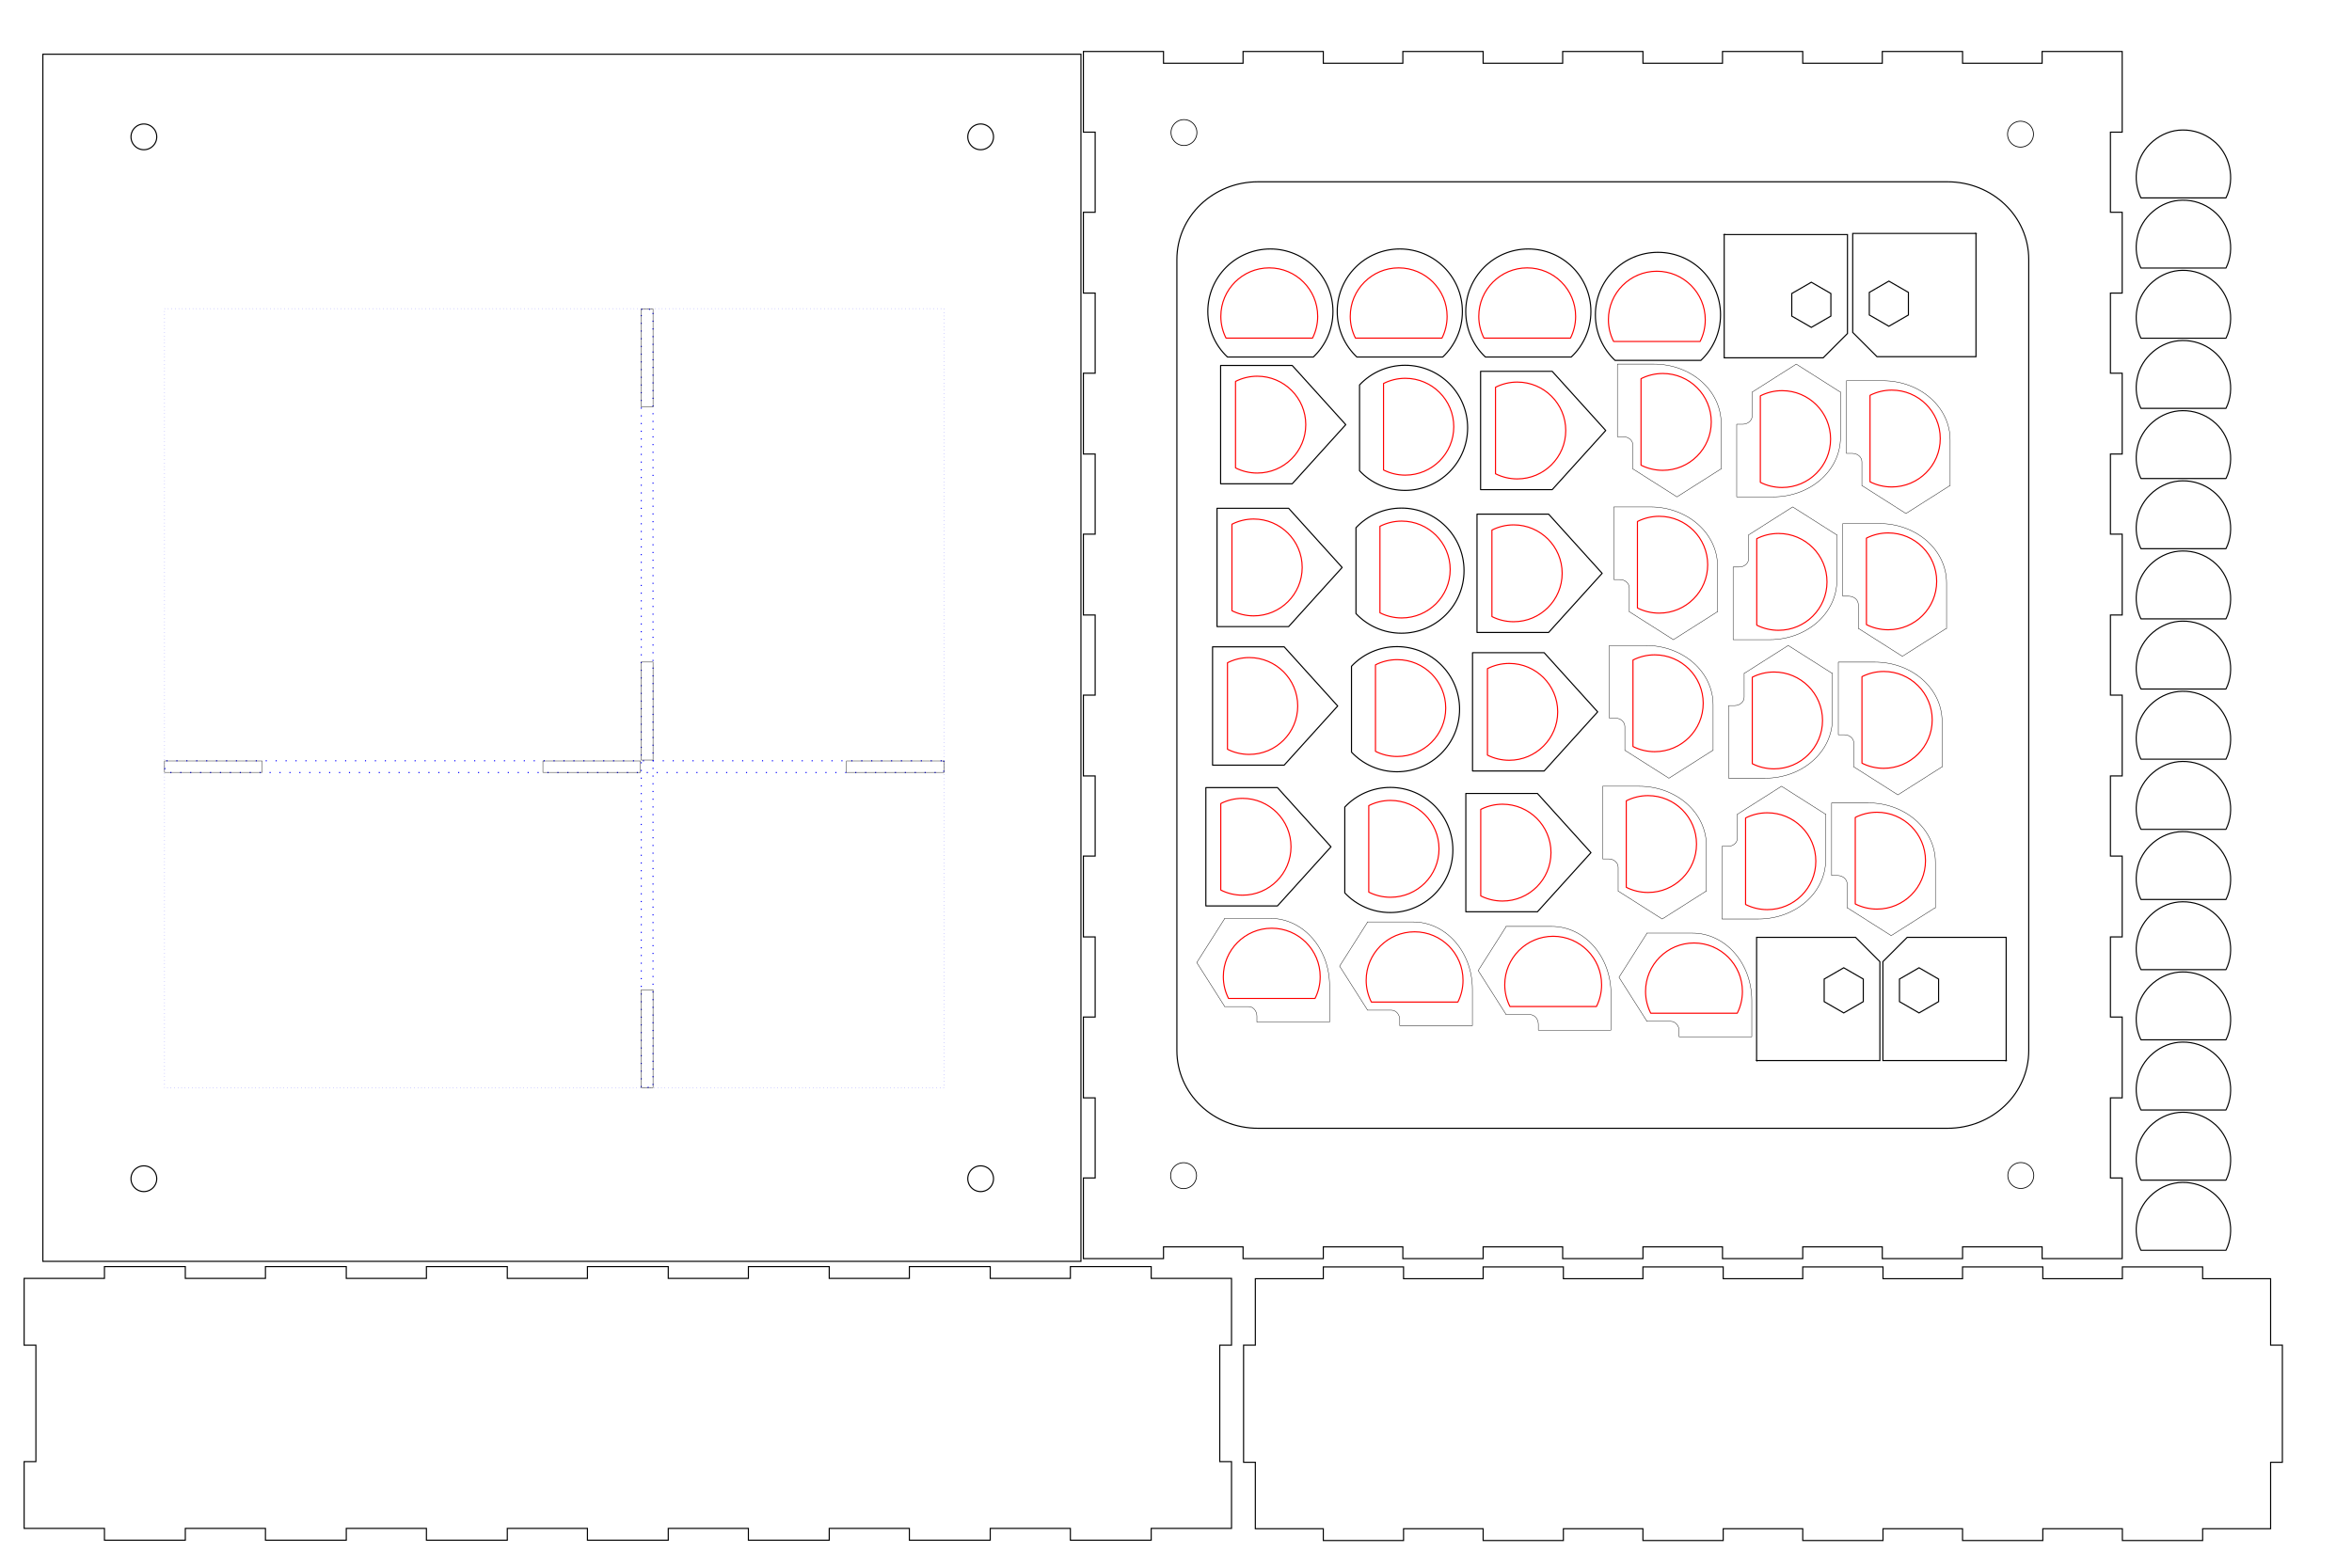 <?xml version="1.0" encoding="UTF-8" standalone="no"?>
<!-- Created with Inkscape (http://www.inkscape.org/) -->

<svg
   xmlns:dc="http://purl.org/dc/elements/1.1/"
   xmlns:cc="http://creativecommons.org/ns#"
   xmlns:rdf="http://www.w3.org/1999/02/22-rdf-syntax-ns#"
   xmlns:svg="http://www.w3.org/2000/svg"
   xmlns="http://www.w3.org/2000/svg"
   xmlns:sodipodi="http://sodipodi.sourceforge.net/DTD/sodipodi-0.dtd"
   xmlns:inkscape="http://www.inkscape.org/namespaces/inkscape"
   width="600mm"
   height="400mm"
   viewBox="0 0 2125.984 1417.323"
   id="svg6377"
   version="1.1"
   inkscape:version="0.91 r13725"
   sodipodi:docname="board_sheet2_with_cross_support.svg">
  <defs
     id="defs6379" />
  <sodipodi:namedview
     id="base"
     pagecolor="#ffffff"
     bordercolor="#666666"
     borderopacity="1.0"
     inkscape:pageopacity="0.0"
     inkscape:pageshadow="2"
     inkscape:zoom="7.9195959"
     inkscape:cx="928.38865"
     inkscape:cy="-208.23054"
     inkscape:document-units="mm"
     inkscape:current-layer="svg6377"
     showgrid="false"
     inkscape:window-width="1855"
     inkscape:window-height="1056"
     inkscape:window-x="65"
     inkscape:window-y="24"
     inkscape:window-maximized="1" />
  <path
     style="fill:none;stroke:#000000"
     d="m 979.292,46.541 0,72.938 10.625,0 0,72.437 -10.625,0 0,73.063 10.625,0 0,72.437 -10.625,0 0,73.063 10.625,0 0,72.437 -10.625,0 0,73.094 10.625,0 0,72.438 -10.625,0 0,73.063 10.625,0 0,72.438 -10.625,0 0,73.094 10.625,0 0,72.438 -10.625,0 0,73.062 10.625,0 0,72.438 -10.625,0 0,72.906 72.406,0 0,-10.625 71.906,0 0,10.625 72.531,0 0,-10.625 71.906,0 0,10.625 72.563,0 0,-10.625 71.906,0 0,10.625 72.562,0 0,-10.625 71.906,0 0,10.625 72.531,0 0,-10.625 71.906,0 0,10.625 72.562,0 0,-10.625 71.906,0 0,10.625 72.375,0 0,-72.906 -10.625,0 0,-72.438 10.625,0 0,-73.062 -10.625,0 0,-72.438 10.625,0 0,-73.094 -10.625,0 0,-72.438 10.625,0 0,-73.063 -10.625,0 0,-72.438 10.625,0 0,-73.094 -10.625,0 0,-72.437 10.625,0 0,-73.063 -10.625,0 0,-72.437 10.625,0 0,-73.063 -10.625,0 0,-72.437 10.625,0 0,-72.938 -72.375,0 0,10.656 -71.906,0 0,-10.656 -72.562,0 0,10.656 -71.906,0 0,-10.656 -72.531,0 0,10.656 -71.906,0 0,-10.656 -72.562,0 0,10.656 -71.906,0 0,-10.656 -72.563,0 0,10.656 -71.906,0 0,-10.656 -72.531,0 0,10.656 -71.906,0 0,-10.656 -72.406,0 z"
     id="path7621"
     inkscape:connector-curvature="0" />
  <path
     style="fill:none;stroke:#000000"
     d="m 1137.229,164.354 623.094,0 c 40.694,0 73.469,31.346 73.469,70.281 l 0,715.156 c 0,38.935 -32.775,70.281 -73.469,70.281 l -623.094,0 c -40.694,0 -73.438,-31.346 -73.438,-70.281 l 0,-715.156 c 0,-38.935 32.743,-70.281 73.438,-70.281 z"
     id="path7096-3"
     inkscape:connector-curvature="0" />
  <path
     style="fill:none;stroke:#000000"
     d="m 2063.044,1216.122 -10.625,0 0,-60.062 -61.438,0 0,-10.656 -72.562,0 0,10.656 -71.906,0 0,-10.656 -72.562,0 0,10.656 -71.906,0 0,-10.656 -72.531,0 0,10.656 -71.906,0 0,-10.656 -72.562,0 0,10.656 -71.906,0 0,-10.656 -72.531,0 0,10.656 -71.938,0 0,-10.656 -72.531,0 0,10.656 -61.438,0 0,60.062 -10.625,0 0,35.406 0,35.094 0,35.406 10.625,0 0,60.063 61.438,0 0,10.656 72.531,0 0,-10.656 71.938,0 0,10.656 72.531,0 0,-10.656 71.906,0 0,10.656 72.562,0 0,-10.656 71.906,0 0,10.656 72.531,0 0,-10.656 71.906,0 0,10.656 72.562,0 0,-10.656 71.906,0 0,10.656 72.562,0 0,-10.656 61.438,0 0,-60.063 10.625,0 0,-35.406 0,-35.094 0,-35.406 z"
     id="path6099"
     inkscape:connector-curvature="0" />
  <path
     inkscape:connector-curvature="0"
     id="path3022-7-7-96"
     d="m 1461.964,329.185 0,65.677 5.33,0 c 4.817,0 8.704,3.393 8.704,7.639 l 0,21.701 0.422,0 39.38,25.014 39.38,-25.014 0.575,0 0,-41.374 c 0,-29.726 -27.132,-53.644 -60.853,-53.644 l -32.938,0 z"
     style="fill:none;stroke:#000000;stroke-width:0.354;stroke-linecap:round;stroke-linejoin:round;stroke-miterlimit:4;stroke-dasharray:none;stroke-opacity:1" />
  <path
     style="fill:none;stroke:#ff0000;stroke-width:1;stroke-linecap:round;stroke-linejoin:round;stroke-miterlimit:4;stroke-dasharray:none;stroke-opacity:1"
     d="m 1503.005,337.669 c 24.198,0 43.819,19.601 43.819,43.772 0,24.172 -19.622,43.772 -43.819,43.772 -7.082,0 -13.755,-1.679 -19.676,-4.659 l 0,-78.187 c 5.922,-2.982 12.591,-4.698 19.676,-4.698 z"
     id="path2985-9-6-7-8-2-6-5-2-5-0-98-4-6-1-6-3"
     inkscape:connector-curvature="0" />
  <path
     style="fill:none;stroke:#ff0000;stroke-width:1;stroke-linecap:round;stroke-linejoin:round;stroke-miterlimit:4;stroke-dasharray:none;stroke-opacity:1"
     d="m 1610.851,353.188 c 24.198,0 43.819,19.601 43.819,43.772 0,24.172 -19.622,43.772 -43.819,43.772 -7.082,0 -13.755,-1.679 -19.676,-4.659 l 0,-78.187 c 5.922,-2.982 12.591,-4.698 19.676,-4.698 z"
     id="path2985-9-6-7-8-2-6-5-2-5-0-98-4-6-1-0-1-7"
     inkscape:connector-curvature="0" />
  <path
     inkscape:connector-curvature="0"
     id="path3022-7-8-7-3"
     d="m 1569.811,449.216 0,-65.677 5.33,0 c 4.817,0 8.704,-3.393 8.704,-7.639 l 0,-21.701 0.422,0 39.38,-25.014 39.38,25.014 0.575,0 0,41.374 c 0,29.726 -27.132,53.644 -60.853,53.644 l -32.938,0 z"
     style="fill:none;stroke:#000000;stroke-width:0.354;stroke-linecap:round;stroke-linejoin:round;stroke-miterlimit:4;stroke-dasharray:none;stroke-opacity:1" />
  <path
     inkscape:connector-curvature="0"
     id="rect3015-5-6-4"
     d="m 1338.315,335.716 0,106.968 64.727,0 48.383,-53.467 -48.383,-53.501 -64.727,0 z"
     style="fill:none;stroke:#000000;stroke-width:1;stroke-linecap:round;stroke-linejoin:round;stroke-miterlimit:4;stroke-dasharray:none;stroke-opacity:1" />
  <path
     style="fill:none;stroke:#ff0000;stroke-width:1;stroke-linecap:round;stroke-linejoin:round;stroke-miterlimit:4;stroke-dasharray:none;stroke-opacity:1"
     d="m 1371.467,345.428 c 24.198,0 43.819,19.601 43.819,43.772 0,24.172 -19.622,43.772 -43.819,43.772 -7.082,0 -13.755,-1.679 -19.676,-4.659 l 0,-78.187 c 5.922,-2.982 12.591,-4.698 19.676,-4.698 z"
     id="path2985-9-6-7-8-2-6-5-2-5-0-98-4-6-1-5-7-9"
     inkscape:connector-curvature="0" />
  <path
     style="fill:none;stroke:#ff0000;stroke-width:1;stroke-linecap:round;stroke-linejoin:round;stroke-miterlimit:4;stroke-dasharray:none;stroke-opacity:1"
     d="m 1270.251,342.01 c 24.198,0 43.82,19.601 43.82,43.772 0,24.172 -19.622,43.772 -43.82,43.772 -7.082,0 -13.755,-1.679 -19.676,-4.659 l 0,-78.187 c 5.922,-2.982 12.591,-4.698 19.676,-4.698 z"
     id="path2985-9-6-7-8-2-6-5-2-5-0-98-4-6-8-7-7"
     inkscape:connector-curvature="0" />
  <path
     style="fill:none;stroke:#000000;stroke-width:1;stroke-linecap:round;stroke-linejoin:round;stroke-miterlimit:4;stroke-dasharray:none;stroke-opacity:1"
     d="m 1326.595,386.801 c 0,-31.242 -25.32,-56.562 -56.563,-56.562 -16.208,0 -30.819,6.834 -41.125,17.75 l 0,77.625 c 10.306,10.924 24.917,17.75 41.125,17.75 31.242,0 56.563,-25.32 56.563,-56.562 z"
     id="path3961-1-3-5-78"
     inkscape:connector-curvature="0" />
  <path
     style="fill:none;stroke:#000000"
     d="m 21.819,1381.804 72.594,0 0,10.656 73.094,0 0,-10.656 72.438,0 0,10.656 73.063,0 0,-10.656 72.438,0 0,10.656 73.094,0 0,-10.656 72.438,0 0,10.656 73.062,0 0,-10.656 72.438,0 0,10.656 73.062,0 0,-10.656 72.438,0 0,10.656 73.094,0 0,-10.656 72.438,0 0,10.656 73.062,0 0,-10.656 72.594,0 0,-60.375 -10.625,0 0,-31.562 0,-3.531 0,-38.625 0,-31.562 10.625,0 0,-60.375 -72.594,0 0,-10.656 -73.062,0 0,10.656 -72.438,0 0,-10.656 -73.094,0 0,10.656 -72.438,0 0,-10.656 -73.062,0 0,10.656 -72.438,0 0,-10.656 -73.062,0 0,10.656 -72.438,0 0,-10.656 -73.094,0 0,10.656 -72.438,0 0,-10.656 -73.063,0 0,10.656 -72.438,0 0,-10.656 -73.094,0 0,10.656 -72.594,0 0,60.375 10.625,0 0,31.562 0,38.625 0,3.531 0,31.562 -10.625,0 0,60.375 z"
     id="path6103-7"
     inkscape:connector-curvature="0" />
  <path
     inkscape:connector-curvature="0"
     id="rect7706"
     d="m 38.744,49.021 938.334,0 0,1091.344 -938.334,0 z"
     style="fill:none;stroke:#000000;stroke-width:1;stroke-miterlimit:4;stroke-dasharray:none;stroke-opacity:1" />
  <path
     inkscape:connector-curvature="0"
     id="path7708"
     d="m 141.676,123.731 a 11.624,11.624 0 0 1 -11.624,11.624 11.624,11.624 0 0 1 -11.624,-11.624 11.624,11.624 0 0 1 11.624,-11.624 11.624,11.624 0 0 1 11.624,11.624 z"
     style="fill:none;stroke:#000000;stroke-width:1;stroke-miterlimit:4;stroke-dasharray:none;stroke-opacity:1" />
  <path
     inkscape:connector-curvature="0"
     id="path7708-0"
     d="m 898.04,123.724 a 11.624,11.624 0 0 1 -11.624,11.624 11.624,11.624 0 0 1 -11.624,-11.624 11.624,11.624 0 0 1 11.624,-11.624 11.624,11.624 0 0 1 11.624,11.624 z"
     style="fill:none;stroke:#000000;stroke-width:1;stroke-miterlimit:4;stroke-dasharray:none;stroke-opacity:1" />
  <path
     inkscape:connector-curvature="0"
     id="path7708-0-7"
     d="m 141.665,1065.661 a 11.624,11.624 0 0 1 -11.624,11.624 11.624,11.624 0 0 1 -11.624,-11.624 11.624,11.624 0 0 1 11.624,-11.624 11.624,11.624 0 0 1 11.624,11.624 z"
     style="fill:none;stroke:#000000;stroke-width:1;stroke-miterlimit:4;stroke-dasharray:none;stroke-opacity:1" />
  <path
     inkscape:connector-curvature="0"
     id="path7708-0-0"
     d="m 898.04,1065.661 a 11.624,11.624 0 0 1 -11.624,11.624 11.624,11.624 0 0 1 -11.624,-11.624 11.624,11.624 0 0 1 11.624,-11.624 11.624,11.624 0 0 1 11.624,11.624 z"
     style="fill:none;stroke:#000000;stroke-width:1;stroke-miterlimit:4;stroke-dasharray:none;stroke-opacity:1" />
  <path
     inkscape:connector-curvature="0"
     id="path3022-7-7-96-7"
     d="m 1458.724,458.295 0,65.677 5.33,0 c 4.817,0 8.704,3.393 8.704,7.639 l 0,21.701 0.422,0 39.38,25.014 39.38,-25.014 0.575,0 0,-41.374 c 0,-29.726 -27.132,-53.644 -60.853,-53.644 l -32.938,0 z"
     style="fill:none;stroke:#000000;stroke-width:0.354;stroke-linecap:round;stroke-linejoin:round;stroke-miterlimit:4;stroke-dasharray:none;stroke-opacity:1" />
  <path
     style="fill:none;stroke:#ff0000;stroke-width:1;stroke-linecap:round;stroke-linejoin:round;stroke-miterlimit:4;stroke-dasharray:none;stroke-opacity:1"
     d="m 1499.765,466.779 c 24.198,0 43.819,19.601 43.819,43.772 0,24.172 -19.622,43.772 -43.819,43.772 -7.082,0 -13.755,-1.679 -19.676,-4.659 l 0,-78.187 c 5.922,-2.982 12.591,-4.698 19.676,-4.698 z"
     id="path2985-9-6-7-8-2-6-5-2-5-0-98-4-6-1-6-3-3"
     inkscape:connector-curvature="0" />
  <path
     style="fill:none;stroke:#ff0000;stroke-width:1;stroke-linecap:round;stroke-linejoin:round;stroke-miterlimit:4;stroke-dasharray:none;stroke-opacity:1"
     d="m 1607.611,482.299 c 24.198,0 43.819,19.601 43.819,43.772 0,24.172 -19.622,43.772 -43.819,43.772 -7.082,0 -13.755,-1.679 -19.676,-4.659 l 0,-78.187 c 5.922,-2.982 12.591,-4.698 19.676,-4.698 z"
     id="path2985-9-6-7-8-2-6-5-2-5-0-98-4-6-1-0-1-7-8"
     inkscape:connector-curvature="0" />
  <path
     inkscape:connector-curvature="0"
     id="path3022-7-8-7-3-8"
     d="m 1566.571,578.326 0,-65.677 5.33,0 c 4.817,0 8.704,-3.393 8.704,-7.639 l 0,-21.701 0.422,0 39.38,-25.014 39.38,25.014 0.575,0 0,41.374 c 0,29.726 -27.132,53.644 -60.853,53.644 l -32.938,0 z"
     style="fill:none;stroke:#000000;stroke-width:0.354;stroke-linecap:round;stroke-linejoin:round;stroke-miterlimit:4;stroke-dasharray:none;stroke-opacity:1" />
  <path
     inkscape:connector-curvature="0"
     id="rect3015-5-6-4-2"
     d="m 1335.075,464.827 0,106.968 64.727,0 48.383,-53.467 -48.383,-53.501 -64.727,0 z"
     style="fill:none;stroke:#000000;stroke-width:1;stroke-linecap:round;stroke-linejoin:round;stroke-miterlimit:4;stroke-dasharray:none;stroke-opacity:1" />
  <path
     style="fill:none;stroke:#ff0000;stroke-width:1;stroke-linecap:round;stroke-linejoin:round;stroke-miterlimit:4;stroke-dasharray:none;stroke-opacity:1"
     d="m 1368.227,474.539 c 24.198,0 43.819,19.601 43.819,43.772 0,24.172 -19.622,43.772 -43.819,43.772 -7.082,0 -13.755,-1.679 -19.676,-4.659 l 0,-78.187 c 5.922,-2.982 12.591,-4.698 19.676,-4.698 z"
     id="path2985-9-6-7-8-2-6-5-2-5-0-98-4-6-1-5-7-9-1"
     inkscape:connector-curvature="0" />
  <path
     style="fill:none;stroke:#ff0000;stroke-width:1;stroke-linecap:round;stroke-linejoin:round;stroke-miterlimit:4;stroke-dasharray:none;stroke-opacity:1"
     d="m 1267.011,471.121 c 24.198,0 43.82,19.601 43.82,43.772 0,24.172 -19.622,43.772 -43.82,43.772 -7.082,0 -13.755,-1.679 -19.676,-4.659 l 0,-78.187 c 5.922,-2.982 12.591,-4.698 19.676,-4.698 z"
     id="path2985-9-6-7-8-2-6-5-2-5-0-98-4-6-8-7-7-8"
     inkscape:connector-curvature="0" />
  <path
     style="fill:none;stroke:#000000;stroke-width:1;stroke-linecap:round;stroke-linejoin:round;stroke-miterlimit:4;stroke-dasharray:none;stroke-opacity:1"
     d="m 1323.355,515.912 c 0,-31.242 -25.32,-56.563 -56.563,-56.563 -16.208,0 -30.819,6.834 -41.125,17.75 l 0,77.625 c 10.306,10.924 24.917,17.75 41.125,17.75 31.242,0 56.563,-25.32 56.563,-56.562 z"
     id="path3961-1-3-5-78-4"
     inkscape:connector-curvature="0" />
  <path
     inkscape:connector-curvature="0"
     id="path3022-7-7-96-2"
     d="m 1454.684,583.554 0,65.677 5.33,0 c 4.817,0 8.704,3.393 8.704,7.639 l 0,21.701 0.422,0 39.38,25.014 39.38,-25.014 0.575,0 0,-41.374 c 0,-29.726 -27.132,-53.644 -60.853,-53.644 l -32.938,0 z"
     style="fill:none;stroke:#000000;stroke-width:0.354;stroke-linecap:round;stroke-linejoin:round;stroke-miterlimit:4;stroke-dasharray:none;stroke-opacity:1" />
  <path
     style="fill:none;stroke:#ff0000;stroke-width:1;stroke-linecap:round;stroke-linejoin:round;stroke-miterlimit:4;stroke-dasharray:none;stroke-opacity:1"
     d="m 1495.724,592.038 c 24.198,0 43.819,19.601 43.819,43.772 0,24.172 -19.622,43.772 -43.819,43.772 -7.082,0 -13.755,-1.679 -19.676,-4.659 l 0,-78.187 c 5.922,-2.982 12.591,-4.698 19.676,-4.698 z"
     id="path2985-9-6-7-8-2-6-5-2-5-0-98-4-6-1-6-3-0"
     inkscape:connector-curvature="0" />
  <path
     style="fill:none;stroke:#ff0000;stroke-width:1;stroke-linecap:round;stroke-linejoin:round;stroke-miterlimit:4;stroke-dasharray:none;stroke-opacity:1"
     d="m 1603.571,607.558 c 24.198,0 43.819,19.601 43.819,43.772 0,24.172 -19.622,43.772 -43.819,43.772 -7.082,0 -13.755,-1.679 -19.676,-4.659 l 0,-78.187 c 5.922,-2.982 12.591,-4.698 19.676,-4.698 z"
     id="path2985-9-6-7-8-2-6-5-2-5-0-98-4-6-1-0-1-7-2"
     inkscape:connector-curvature="0" />
  <path
     inkscape:connector-curvature="0"
     id="path3022-7-8-7-3-88"
     d="m 1562.53,703.585 0,-65.677 5.33,0 c 4.817,0 8.704,-3.393 8.704,-7.639 l 0,-21.701 0.422,0 39.38,-25.014 39.38,25.014 0.575,0 0,41.374 c 0,29.726 -27.132,53.644 -60.853,53.644 l -32.938,0 z"
     style="fill:none;stroke:#000000;stroke-width:0.354;stroke-linecap:round;stroke-linejoin:round;stroke-miterlimit:4;stroke-dasharray:none;stroke-opacity:1" />
  <path
     inkscape:connector-curvature="0"
     id="rect3015-5-6-4-0"
     d="m 1331.034,590.086 0,106.968 64.727,0 48.383,-53.467 -48.383,-53.501 -64.727,0 z"
     style="fill:none;stroke:#000000;stroke-width:1;stroke-linecap:round;stroke-linejoin:round;stroke-miterlimit:4;stroke-dasharray:none;stroke-opacity:1" />
  <path
     style="fill:none;stroke:#ff0000;stroke-width:1;stroke-linecap:round;stroke-linejoin:round;stroke-miterlimit:4;stroke-dasharray:none;stroke-opacity:1"
     d="m 1364.187,599.798 c 24.198,0 43.819,19.601 43.819,43.772 0,24.172 -19.622,43.772 -43.819,43.772 -7.082,0 -13.755,-1.679 -19.676,-4.659 l 0,-78.187 c 5.922,-2.982 12.591,-4.698 19.676,-4.698 z"
     id="path2985-9-6-7-8-2-6-5-2-5-0-98-4-6-1-5-7-9-8"
     inkscape:connector-curvature="0" />
  <path
     style="fill:none;stroke:#ff0000;stroke-width:1;stroke-linecap:round;stroke-linejoin:round;stroke-miterlimit:4;stroke-dasharray:none;stroke-opacity:1"
     d="m 1262.971,596.38 c 24.198,0 43.82,19.601 43.82,43.772 0,24.172 -19.622,43.772 -43.82,43.772 -7.082,0 -13.755,-1.679 -19.676,-4.659 l 0,-78.187 c 5.922,-2.982 12.591,-4.698 19.676,-4.698 z"
     id="path2985-9-6-7-8-2-6-5-2-5-0-98-4-6-8-7-7-6"
     inkscape:connector-curvature="0" />
  <path
     style="fill:none;stroke:#000000;stroke-width:1;stroke-linecap:round;stroke-linejoin:round;stroke-miterlimit:4;stroke-dasharray:none;stroke-opacity:1"
     d="m 1319.315,641.171 c 0,-31.242 -25.32,-56.562 -56.563,-56.562 -16.208,0 -30.819,6.834 -41.125,17.75 l 0,77.625 c 10.306,10.924 24.917,17.75 41.125,17.75 31.242,0 56.563,-25.32 56.563,-56.563 z"
     id="path3961-1-3-5-78-1"
     inkscape:connector-curvature="0" />
  <path
     inkscape:connector-curvature="0"
     id="path3022-7-7-96-71"
     d="m 1448.623,710.833 0,65.677 5.33,0 c 4.817,0 8.704,3.393 8.704,7.639 l 0,21.701 0.422,0 39.38,25.013 39.38,-25.013 0.575,0 0,-41.374 c 0,-29.726 -27.132,-53.644 -60.853,-53.644 l -32.938,0 z"
     style="fill:none;stroke:#000000;stroke-width:0.354;stroke-linecap:round;stroke-linejoin:round;stroke-miterlimit:4;stroke-dasharray:none;stroke-opacity:1" />
  <path
     style="fill:none;stroke:#ff0000;stroke-width:1;stroke-linecap:round;stroke-linejoin:round;stroke-miterlimit:4;stroke-dasharray:none;stroke-opacity:1"
     d="m 1489.663,719.317 c 24.198,0 43.819,19.601 43.819,43.772 0,24.172 -19.622,43.772 -43.819,43.772 -7.082,0 -13.755,-1.679 -19.676,-4.659 l 0,-78.187 c 5.922,-2.982 12.591,-4.698 19.676,-4.698 z"
     id="path2985-9-6-7-8-2-6-5-2-5-0-98-4-6-1-6-3-9"
     inkscape:connector-curvature="0" />
  <path
     style="fill:none;stroke:#ff0000;stroke-width:1;stroke-linecap:round;stroke-linejoin:round;stroke-miterlimit:4;stroke-dasharray:none;stroke-opacity:1"
     d="m 1597.51,734.837 c 24.198,0 43.819,19.601 43.819,43.772 0,24.172 -19.622,43.772 -43.819,43.772 -7.082,0 -13.755,-1.679 -19.676,-4.659 l 0,-78.187 c 5.922,-2.982 12.591,-4.698 19.676,-4.698 z"
     id="path2985-9-6-7-8-2-6-5-2-5-0-98-4-6-1-0-1-7-4"
     inkscape:connector-curvature="0" />
  <path
     inkscape:connector-curvature="0"
     id="path3022-7-8-7-3-3"
     d="m 1556.469,830.865 0,-65.677 5.33,0 c 4.817,0 8.704,-3.393 8.704,-7.639 l 0,-21.701 0.422,0 39.38,-25.014 39.38,25.014 0.575,0 0,41.374 c 0,29.726 -27.132,53.644 -60.853,53.644 l -32.938,0 z"
     style="fill:none;stroke:#000000;stroke-width:0.354;stroke-linecap:round;stroke-linejoin:round;stroke-miterlimit:4;stroke-dasharray:none;stroke-opacity:1" />
  <path
     inkscape:connector-curvature="0"
     id="rect3015-5-6-4-5"
     d="m 1324.973,717.365 0,106.968 64.727,0 48.383,-53.467 -48.383,-53.501 -64.727,0 z"
     style="fill:none;stroke:#000000;stroke-width:1;stroke-linecap:round;stroke-linejoin:round;stroke-miterlimit:4;stroke-dasharray:none;stroke-opacity:1" />
  <path
     style="fill:none;stroke:#ff0000;stroke-width:1;stroke-linecap:round;stroke-linejoin:round;stroke-miterlimit:4;stroke-dasharray:none;stroke-opacity:1"
     d="m 1358.126,727.077 c 24.198,0 43.819,19.601 43.819,43.772 0,24.172 -19.622,43.772 -43.819,43.772 -7.082,0 -13.755,-1.679 -19.676,-4.659 l 0,-78.187 c 5.922,-2.982 12.591,-4.698 19.676,-4.698 z"
     id="path2985-9-6-7-8-2-6-5-2-5-0-98-4-6-1-5-7-9-2"
     inkscape:connector-curvature="0" />
  <path
     style="fill:none;stroke:#ff0000;stroke-width:1;stroke-linecap:round;stroke-linejoin:round;stroke-miterlimit:4;stroke-dasharray:none;stroke-opacity:1"
     d="m 1256.91,723.659 c 24.198,0 43.82,19.601 43.82,43.772 0,24.172 -19.622,43.772 -43.82,43.772 -7.082,0 -13.755,-1.679 -19.676,-4.659 l 0,-78.187 c 5.922,-2.982 12.591,-4.698 19.676,-4.698 z"
     id="path2985-9-6-7-8-2-6-5-2-5-0-98-4-6-8-7-7-63"
     inkscape:connector-curvature="0" />
  <path
     style="fill:none;stroke:#000000;stroke-width:1;stroke-linecap:round;stroke-linejoin:round;stroke-miterlimit:4;stroke-dasharray:none;stroke-opacity:1"
     d="m 1313.254,768.45 c 0,-31.242 -25.32,-56.562 -56.563,-56.562 -16.208,0 -30.819,6.834 -41.125,17.75 l 0,77.625 c 10.306,10.924 24.917,17.75 41.125,17.75 31.242,0 56.563,-25.32 56.563,-56.562 z"
     id="path3961-1-3-5-78-8"
     inkscape:connector-curvature="0" />
  <path
     inkscape:connector-curvature="0"
     id="rect3015-5-6-4-26"
     d="m 1103.319,330.42 0,106.968 64.727,0 48.383,-53.467 -48.383,-53.501 -64.727,0 z"
     style="fill:none;stroke:#000000;stroke-width:1;stroke-linecap:round;stroke-linejoin:round;stroke-miterlimit:4;stroke-dasharray:none;stroke-opacity:1" />
  <path
     style="fill:none;stroke:#ff0000;stroke-width:1;stroke-linecap:round;stroke-linejoin:round;stroke-miterlimit:4;stroke-dasharray:none;stroke-opacity:1"
     d="m 1136.471,340.132 c 24.198,0 43.819,19.601 43.819,43.772 0,24.172 -19.622,43.772 -43.819,43.772 -7.082,0 -13.755,-1.679 -19.676,-4.659 l 0,-78.187 c 5.922,-2.982 12.591,-4.698 19.676,-4.698 z"
     id="path2985-9-6-7-8-2-6-5-2-5-0-98-4-6-1-5-7-9-18"
     inkscape:connector-curvature="0" />
  <path
     inkscape:connector-curvature="0"
     id="rect3015-5-6-4-2-7"
     d="m 1100.079,459.53 0,106.968 64.727,0 48.383,-53.467 -48.383,-53.501 -64.727,0 z"
     style="fill:none;stroke:#000000;stroke-width:1;stroke-linecap:round;stroke-linejoin:round;stroke-miterlimit:4;stroke-dasharray:none;stroke-opacity:1" />
  <path
     style="fill:none;stroke:#ff0000;stroke-width:1;stroke-linecap:round;stroke-linejoin:round;stroke-miterlimit:4;stroke-dasharray:none;stroke-opacity:1"
     d="m 1133.231,469.242 c 24.198,0 43.819,19.601 43.819,43.772 0,24.172 -19.622,43.772 -43.819,43.772 -7.082,0 -13.755,-1.679 -19.676,-4.659 l 0,-78.187 c 5.922,-2.982 12.591,-4.698 19.676,-4.698 z"
     id="path2985-9-6-7-8-2-6-5-2-5-0-98-4-6-1-5-7-9-1-5"
     inkscape:connector-curvature="0" />
  <path
     inkscape:connector-curvature="0"
     id="rect3015-5-6-4-0-3"
     d="m 1096.038,584.789 0,106.968 64.727,0 48.383,-53.467 -48.383,-53.501 -64.727,0 z"
     style="fill:none;stroke:#000000;stroke-width:1;stroke-linecap:round;stroke-linejoin:round;stroke-miterlimit:4;stroke-dasharray:none;stroke-opacity:1" />
  <path
     style="fill:none;stroke:#ff0000;stroke-width:1;stroke-linecap:round;stroke-linejoin:round;stroke-miterlimit:4;stroke-dasharray:none;stroke-opacity:1"
     d="m 1129.191,594.501 c 24.198,0 43.819,19.601 43.819,43.772 0,24.172 -19.622,43.772 -43.819,43.772 -7.082,0 -13.755,-1.679 -19.676,-4.659 l 0,-78.187 c 5.922,-2.982 12.591,-4.698 19.676,-4.698 z"
     id="path2985-9-6-7-8-2-6-5-2-5-0-98-4-6-1-5-7-9-8-6"
     inkscape:connector-curvature="0" />
  <path
     style="fill:none;stroke:#ff0000;stroke-width:1;stroke-linecap:round;stroke-linejoin:round;stroke-miterlimit:4;stroke-dasharray:none;stroke-opacity:1"
     d="m 1105.777,883.019 c 0,-24.198 19.601,-43.819 43.772,-43.819 24.172,0 43.772,19.622 43.772,43.819 0,7.082 -1.679,13.755 -4.659,19.676 l -78.187,0 c -2.982,-5.922 -4.698,-12.591 -4.698,-19.676 z"
     id="path2985-9-6-7-8-2-6-5-2-5-0-98-4-6-1-0-1-7-0"
     inkscape:connector-curvature="0" />
  <path
     inkscape:connector-curvature="0"
     id="path3022-7-8-7-3-6"
     d="m 1201.805,924.06 -65.677,0 0,-5.33 c 0,-4.817 -3.393,-8.704 -7.639,-8.704 l -21.701,0 0,-0.422 -25.014,-39.38 25.014,-39.38 0,-0.575 41.374,0 c 29.726,0 53.644,27.132 53.644,60.853 l 0,32.938 z"
     style="fill:none;stroke:#000000;stroke-width:0.354;stroke-linecap:round;stroke-linejoin:round;stroke-miterlimit:4;stroke-dasharray:none;stroke-opacity:1" />
  <path
     style="fill:none;stroke:#ff0000;stroke-width:1;stroke-linecap:round;stroke-linejoin:round;stroke-miterlimit:4;stroke-dasharray:none;stroke-opacity:1"
     d="m 1234.888,886.259 c 0,-24.198 19.601,-43.819 43.772,-43.819 24.172,0 43.772,19.622 43.772,43.819 0,7.082 -1.679,13.755 -4.659,19.676 l -78.187,0 c -2.982,-5.922 -4.698,-12.591 -4.698,-19.676 z"
     id="path2985-9-6-7-8-2-6-5-2-5-0-98-4-6-1-0-1-7-8-2"
     inkscape:connector-curvature="0" />
  <path
     inkscape:connector-curvature="0"
     id="path3022-7-8-7-3-8-3"
     d="m 1330.915,927.3 -65.677,0 0,-5.33 c 0,-4.817 -3.393,-8.704 -7.639,-8.704 l -21.701,0 0,-0.422 -25.014,-39.38 25.014,-39.38 0,-0.575 41.374,0 c 29.726,0 53.644,27.132 53.644,60.853 l 0,32.938 z"
     style="fill:none;stroke:#000000;stroke-width:0.354;stroke-linecap:round;stroke-linejoin:round;stroke-miterlimit:4;stroke-dasharray:none;stroke-opacity:1" />
  <path
     style="fill:none;stroke:#ff0000;stroke-width:1;stroke-linecap:round;stroke-linejoin:round;stroke-miterlimit:4;stroke-dasharray:none;stroke-opacity:1"
     d="m 1360.147,890.3 c 0,-24.198 19.601,-43.819 43.772,-43.819 24.172,0 43.772,19.622 43.772,43.819 0,7.082 -1.679,13.755 -4.659,19.676 l -78.187,0 c -2.982,-5.922 -4.698,-12.591 -4.698,-19.676 z"
     id="path2985-9-6-7-8-2-6-5-2-5-0-98-4-6-1-0-1-7-2-9"
     inkscape:connector-curvature="0" />
  <path
     inkscape:connector-curvature="0"
     id="path3022-7-8-7-3-88-7"
     d="m 1456.174,931.341 -65.677,0 0,-5.33 c 0,-4.817 -3.393,-8.704 -7.639,-8.704 l -21.701,0 0,-0.422 -25.014,-39.38 25.014,-39.38 0,-0.575 41.374,0 c 29.726,0 53.644,27.132 53.644,60.853 l 0,32.938 z"
     style="fill:none;stroke:#000000;stroke-width:0.354;stroke-linecap:round;stroke-linejoin:round;stroke-miterlimit:4;stroke-dasharray:none;stroke-opacity:1" />
  <path
     style="fill:none;stroke:#ff0000;stroke-width:1;stroke-linecap:round;stroke-linejoin:round;stroke-miterlimit:4;stroke-dasharray:none;stroke-opacity:1"
     d="m 1487.426,896.361 c 0,-24.198 19.601,-43.819 43.772,-43.819 24.172,0 43.772,19.622 43.772,43.819 0,7.082 -1.679,13.755 -4.659,19.676 l -78.187,0 c -2.982,-5.922 -4.698,-12.591 -4.698,-19.676 z"
     id="path2985-9-6-7-8-2-6-5-2-5-0-98-4-6-1-0-1-7-4-1"
     inkscape:connector-curvature="0" />
  <path
     inkscape:connector-curvature="0"
     id="path3022-7-8-7-3-3-9"
     d="m 1583.454,937.402 -65.677,0 0,-5.33 c 0,-4.817 -3.393,-8.704 -7.639,-8.704 l -21.701,0 0,-0.422 -25.014,-39.38 25.014,-39.38 0,-0.575 41.374,0 c 29.726,0 53.644,27.132 53.644,60.853 l 0,32.938 z"
     style="fill:none;stroke:#000000;stroke-width:0.354;stroke-linecap:round;stroke-linejoin:round;stroke-miterlimit:4;stroke-dasharray:none;stroke-opacity:1" />
  <path
     inkscape:connector-curvature="0"
     id="rect3015-5-6-4-5-4"
     d="m 1089.977,712.068 0,106.968 64.727,0 48.383,-53.467 -48.383,-53.501 -64.727,0 z"
     style="fill:none;stroke:#000000;stroke-width:1;stroke-linecap:round;stroke-linejoin:round;stroke-miterlimit:4;stroke-dasharray:none;stroke-opacity:1" />
  <path
     style="fill:none;stroke:#ff0000;stroke-width:1;stroke-linecap:round;stroke-linejoin:round;stroke-miterlimit:4;stroke-dasharray:none;stroke-opacity:1"
     d="m 1123.13,721.78 c 24.198,0 43.819,19.601 43.819,43.772 0,24.172 -19.622,43.772 -43.819,43.772 -7.082,0 -13.755,-1.679 -19.676,-4.659 l 0,-78.187 c 5.922,-2.982 12.591,-4.698 19.676,-4.698 z"
     id="path2985-9-6-7-8-2-6-5-2-5-0-98-4-6-1-5-7-9-2-7"
     inkscape:connector-curvature="0" />
  <path
     style="fill:none;stroke:#ff0000;stroke-width:1;stroke-linecap:round;stroke-linejoin:round;stroke-miterlimit:4;stroke-dasharray:none;stroke-opacity:1"
     d="m 1103.515,286.005 c 0,-24.198 19.601,-43.819 43.772,-43.819 24.172,0 43.772,19.622 43.772,43.819 0,7.082 -1.679,13.755 -4.659,19.676 l -78.187,0 c -2.982,-5.922 -4.698,-12.591 -4.698,-19.676 z"
     id="path2985-9-6-7-8-2-6-5-2-5-0-98-4-6-8-7-7-7"
     inkscape:connector-curvature="0" />
  <path
     style="fill:none;stroke:#000000;stroke-width:1;stroke-linecap:round;stroke-linejoin:round;stroke-miterlimit:4;stroke-dasharray:none;stroke-opacity:1"
     d="m 1148.306,225.09 c -31.242,0 -56.562,25.32 -56.562,56.562 0,16.208 6.834,30.819 17.75,41.125 l 77.625,0 c 10.924,-10.306 17.75,-24.917 17.75,-41.125 0,-31.242 -25.32,-56.562 -56.562,-56.562 z"
     id="path3961-1-3-5-78-9"
     inkscape:connector-curvature="0" />
  <path
     style="fill:none;stroke:#ff0000;stroke-width:1;stroke-linecap:round;stroke-linejoin:round;stroke-miterlimit:4;stroke-dasharray:none;stroke-opacity:1"
     d="m 1220.504,286.005 c 0,-24.198 19.601,-43.819 43.772,-43.819 24.172,0 43.772,19.622 43.772,43.819 0,7.082 -1.679,13.755 -4.659,19.676 l -78.187,0 c -2.982,-5.922 -4.698,-12.591 -4.698,-19.676 z"
     id="path2985-9-6-7-8-2-6-5-2-5-0-98-4-6-8-7-7-8-9"
     inkscape:connector-curvature="0" />
  <path
     style="fill:none;stroke:#000000;stroke-width:1;stroke-linecap:round;stroke-linejoin:round;stroke-miterlimit:4;stroke-dasharray:none;stroke-opacity:1"
     d="m 1265.295,225.09 c -31.242,0 -56.563,25.32 -56.563,56.562 0,16.208 6.834,30.819 17.75,41.125 l 77.625,0 c 10.924,-10.306 17.75,-24.917 17.75,-41.125 0,-31.242 -25.32,-56.562 -56.562,-56.562 z"
     id="path3961-1-3-5-78-4-2"
     inkscape:connector-curvature="0" />
  <path
     style="fill:none;stroke:#ff0000;stroke-width:1;stroke-linecap:round;stroke-linejoin:round;stroke-miterlimit:4;stroke-dasharray:none;stroke-opacity:1"
     d="m 1336.672,286.005 c 0,-24.198 19.601,-43.819 43.772,-43.819 24.172,0 43.772,19.622 43.772,43.819 0,7.082 -1.679,13.755 -4.659,19.676 l -78.187,0 c -2.982,-5.922 -4.698,-12.591 -4.698,-19.676 z"
     id="path2985-9-6-7-8-2-6-5-2-5-0-98-4-6-8-7-7-6-1"
     inkscape:connector-curvature="0" />
  <path
     style="fill:none;stroke:#000000;stroke-width:1;stroke-linecap:round;stroke-linejoin:round;stroke-miterlimit:4;stroke-dasharray:none;stroke-opacity:1"
     d="m 1381.463,225.09 c -31.242,0 -56.562,25.32 -56.562,56.562 0,16.208 6.834,30.819 17.75,41.125 l 77.625,0 c 10.924,-10.306 17.75,-24.917 17.75,-41.125 0,-31.242 -25.32,-56.562 -56.562,-56.562 z"
     id="path3961-1-3-5-78-1-2"
     inkscape:connector-curvature="0" />
  <path
     style="fill:none;stroke:#ff0000;stroke-width:1;stroke-linecap:round;stroke-linejoin:round;stroke-miterlimit:4;stroke-dasharray:none;stroke-opacity:1"
     d="m 1453.85,289.036 c 0,-24.198 19.601,-43.819 43.772,-43.819 24.172,0 43.772,19.622 43.772,43.819 0,7.082 -1.679,13.755 -4.659,19.676 l -78.187,0 c -2.982,-5.922 -4.698,-12.591 -4.698,-19.676 z"
     id="path2985-9-6-7-8-2-6-5-2-5-0-98-4-6-8-7-7-63-8"
     inkscape:connector-curvature="0" />
  <path
     style="fill:none;stroke:#000000;stroke-width:1;stroke-linecap:round;stroke-linejoin:round;stroke-miterlimit:4;stroke-dasharray:none;stroke-opacity:1"
     d="m 1498.64,228.12 c -31.242,0 -56.562,25.32 -56.562,56.562 0,16.208 6.834,30.819 17.75,41.125 l 77.625,0 c 10.924,-10.306 17.75,-24.917 17.75,-41.125 0,-31.242 -25.32,-56.562 -56.562,-56.562 z"
     id="path3961-1-3-5-78-8-4"
     inkscape:connector-curvature="0" />
  <path
     style="fill:none;stroke:#000000;stroke-width:1;stroke-linecap:round;stroke-linejoin:round;stroke-miterlimit:4;stroke-dasharray:none;stroke-opacity:1"
     d="m 1972.787,117.545 c -19.511,0.032 -37.799,15.381 -41.091,34.687 -1.72,8.921 -0.543,18.475 3.511,26.674 25.62,0 51.241,0 76.861,0 8.726,-17.286 3.538,-40.2 -11.795,-51.998 -7.703,-6.182 -17.594,-9.515 -27.486,-9.363 z"
     id="path2985-9-6-7-8-2-6-5-2-5-0-98-80-2-4-6"
     inkscape:connector-curvature="0" />
  <path
     style="fill:none;stroke:#000000;stroke-width:1;stroke-linecap:round;stroke-linejoin:round;stroke-miterlimit:4;stroke-dasharray:none;stroke-opacity:1"
     d="m 1972.787,180.976 c -19.511,0.032 -37.799,15.381 -41.091,34.687 -1.72,8.921 -0.543,18.475 3.511,26.674 25.62,0 51.241,0 76.861,0 8.726,-17.286 3.538,-40.2 -11.795,-51.998 -7.703,-6.182 -17.594,-9.515 -27.486,-9.363 z"
     id="path2985-9-6-7-8-2-6-5-2-5-0-98-80-2-4-6-7"
     inkscape:connector-curvature="0" />
  <path
     style="fill:none;stroke:#000000;stroke-width:1;stroke-linecap:round;stroke-linejoin:round;stroke-miterlimit:4;stroke-dasharray:none;stroke-opacity:1"
     d="m 1972.787,244.407 c -19.511,0.032 -37.799,15.381 -41.091,34.687 -1.72,8.921 -0.543,18.475 3.511,26.674 25.62,0 51.241,0 76.861,0 8.726,-17.286 3.538,-40.2 -11.795,-51.998 -7.703,-6.182 -17.594,-9.515 -27.486,-9.363 z"
     id="path2985-9-6-7-8-2-6-5-2-5-0-98-80-2-4-6-5"
     inkscape:connector-curvature="0" />
  <path
     style="fill:none;stroke:#000000;stroke-width:1;stroke-linecap:round;stroke-linejoin:round;stroke-miterlimit:4;stroke-dasharray:none;stroke-opacity:1"
     d="m 1972.787,307.838 c -19.511,0.032 -37.799,15.381 -41.091,34.687 -1.72,8.921 -0.543,18.475 3.511,26.674 25.62,0 51.241,0 76.861,0 8.726,-17.286 3.538,-40.2 -11.795,-51.998 -7.703,-6.182 -17.594,-9.515 -27.486,-9.363 z"
     id="path2985-9-6-7-8-2-6-5-2-5-0-98-80-2-4-6-7-3"
     inkscape:connector-curvature="0" />
  <path
     style="fill:none;stroke:#000000;stroke-width:1;stroke-linecap:round;stroke-linejoin:round;stroke-miterlimit:4;stroke-dasharray:none;stroke-opacity:1"
     d="m 1972.787,371.269 c -19.511,0.032 -37.799,15.381 -41.091,34.687 -1.72,8.921 -0.543,18.475 3.511,26.674 25.62,0 51.241,0 76.861,0 8.726,-17.286 3.538,-40.2 -11.795,-51.998 -7.703,-6.182 -17.594,-9.515 -27.486,-9.363 z"
     id="path2985-9-6-7-8-2-6-5-2-5-0-98-80-2-4-6-56"
     inkscape:connector-curvature="0" />
  <path
     style="fill:none;stroke:#000000;stroke-width:1;stroke-linecap:round;stroke-linejoin:round;stroke-miterlimit:4;stroke-dasharray:none;stroke-opacity:1"
     d="m 1972.787,434.7 c -19.511,0.032 -37.799,15.381 -41.091,34.687 -1.72,8.921 -0.543,18.475 3.511,26.674 25.62,0 51.241,0 76.861,0 8.726,-17.286 3.538,-40.2 -11.795,-51.998 -7.703,-6.182 -17.594,-9.515 -27.486,-9.363 z"
     id="path2985-9-6-7-8-2-6-5-2-5-0-98-80-2-4-6-7-2"
     inkscape:connector-curvature="0" />
  <path
     style="fill:none;stroke:#000000;stroke-width:1;stroke-linecap:round;stroke-linejoin:round;stroke-miterlimit:4;stroke-dasharray:none;stroke-opacity:1"
     d="m 1972.787,498.131 c -19.511,0.032 -37.799,15.381 -41.091,34.687 -1.72,8.921 -0.543,18.475 3.511,26.674 25.62,0 51.241,0 76.861,0 8.726,-17.286 3.538,-40.2 -11.795,-51.998 -7.703,-6.182 -17.594,-9.515 -27.486,-9.363 z"
     id="path2985-9-6-7-8-2-6-5-2-5-0-98-80-2-4-6-5-9"
     inkscape:connector-curvature="0" />
  <path
     style="fill:none;stroke:#000000;stroke-width:1;stroke-linecap:round;stroke-linejoin:round;stroke-miterlimit:4;stroke-dasharray:none;stroke-opacity:1"
     d="m 1972.787,561.562 c -19.511,0.032 -37.799,15.381 -41.091,34.687 -1.72,8.921 -0.543,18.475 3.511,26.674 25.62,0 51.241,0 76.861,0 8.726,-17.286 3.538,-40.2 -11.795,-51.998 -7.703,-6.182 -17.594,-9.515 -27.486,-9.363 z"
     id="path2985-9-6-7-8-2-6-5-2-5-0-98-80-2-4-6-7-3-1"
     inkscape:connector-curvature="0" />
  <path
     style="fill:none;stroke:#000000;stroke-width:1;stroke-linecap:round;stroke-linejoin:round;stroke-miterlimit:4;stroke-dasharray:none;stroke-opacity:1"
     d="m 1972.787,624.994 c -19.511,0.032 -37.799,15.381 -41.091,34.687 -1.72,8.921 -0.543,18.475 3.511,26.674 25.62,0 51.241,0 76.861,0 8.726,-17.286 3.538,-40.2 -11.795,-51.998 -7.703,-6.182 -17.594,-9.515 -27.486,-9.363 z"
     id="path2985-9-6-7-8-2-6-5-2-5-0-98-80-2-4-6-2"
     inkscape:connector-curvature="0" />
  <path
     style="fill:none;stroke:#000000;stroke-width:1;stroke-linecap:round;stroke-linejoin:round;stroke-miterlimit:4;stroke-dasharray:none;stroke-opacity:1"
     d="m 1972.787,688.425 c -19.511,0.032 -37.799,15.381 -41.091,34.687 -1.72,8.921 -0.543,18.475 3.511,26.674 25.62,0 51.241,0 76.861,0 8.726,-17.286 3.538,-40.2 -11.795,-51.998 -7.703,-6.182 -17.594,-9.515 -27.486,-9.363 z"
     id="path2985-9-6-7-8-2-6-5-2-5-0-98-80-2-4-6-7-7"
     inkscape:connector-curvature="0" />
  <path
     style="fill:none;stroke:#000000;stroke-width:1;stroke-linecap:round;stroke-linejoin:round;stroke-miterlimit:4;stroke-dasharray:none;stroke-opacity:1"
     d="m 1972.787,751.856 c -19.511,0.032 -37.799,15.381 -41.091,34.687 -1.72,8.921 -0.543,18.475 3.511,26.674 25.62,0 51.241,0 76.861,0 8.726,-17.286 3.538,-40.2 -11.795,-51.998 -7.703,-6.182 -17.594,-9.515 -27.486,-9.363 z"
     id="path2985-9-6-7-8-2-6-5-2-5-0-98-80-2-4-6-5-0"
     inkscape:connector-curvature="0" />
  <path
     style="fill:none;stroke:#000000;stroke-width:1;stroke-linecap:round;stroke-linejoin:round;stroke-miterlimit:4;stroke-dasharray:none;stroke-opacity:1"
     d="m 1972.787,815.287 c -19.511,0.032 -37.799,15.381 -41.091,34.687 -1.72,8.921 -0.543,18.475 3.511,26.674 25.62,0 51.241,0 76.861,0 8.726,-17.286 3.538,-40.2 -11.795,-51.998 -7.703,-6.182 -17.594,-9.515 -27.486,-9.363 z"
     id="path2985-9-6-7-8-2-6-5-2-5-0-98-80-2-4-6-7-3-9"
     inkscape:connector-curvature="0" />
  <path
     style="fill:none;stroke:#000000;stroke-width:1;stroke-linecap:round;stroke-linejoin:round;stroke-miterlimit:4;stroke-dasharray:none;stroke-opacity:1"
     d="m 1972.787,878.718 c -19.511,0.032 -37.799,15.381 -41.091,34.687 -1.72,8.921 -0.543,18.475 3.511,26.674 25.62,0 51.241,0 76.861,0 8.726,-17.286 3.538,-40.2 -11.795,-51.998 -7.703,-6.182 -17.594,-9.515 -27.486,-9.363 z"
     id="path2985-9-6-7-8-2-6-5-2-5-0-98-80-2-4-6-56-3"
     inkscape:connector-curvature="0" />
  <path
     style="fill:none;stroke:#000000;stroke-width:1;stroke-linecap:round;stroke-linejoin:round;stroke-miterlimit:4;stroke-dasharray:none;stroke-opacity:1"
     d="m 1972.787,942.149 c -19.511,0.032 -37.799,15.381 -41.091,34.687 -1.72,8.921 -0.543,18.475 3.511,26.674 25.62,0 51.241,0 76.861,0 8.726,-17.286 3.538,-40.2 -11.795,-51.998 -7.703,-6.182 -17.594,-9.515 -27.486,-9.363 z"
     id="path2985-9-6-7-8-2-6-5-2-5-0-98-80-2-4-6-7-2-6"
     inkscape:connector-curvature="0" />
  <path
     style="fill:none;stroke:#000000;stroke-width:1;stroke-linecap:round;stroke-linejoin:round;stroke-miterlimit:4;stroke-dasharray:none;stroke-opacity:1"
     d="m 1972.787,1005.58 c -19.511,0.032 -37.799,15.382 -41.091,34.687 -1.72,8.921 -0.543,18.475 3.511,26.674 25.62,0 51.241,0 76.861,0 8.726,-17.287 3.538,-40.2 -11.795,-51.998 -7.703,-6.182 -17.594,-9.515 -27.486,-9.363 z"
     id="path2985-9-6-7-8-2-6-5-2-5-0-98-80-2-4-6-5-9-0"
     inkscape:connector-curvature="0" />
  <path
     style="fill:none;stroke:#000000;stroke-width:1;stroke-linecap:round;stroke-linejoin:round;stroke-miterlimit:4;stroke-dasharray:none;stroke-opacity:1"
     d="m 1972.787,1069.011 c -19.511,0.032 -37.799,15.382 -41.091,34.687 -1.72,8.921 -0.543,18.475 3.511,26.674 25.62,0 51.241,0 76.861,0 8.726,-17.286 3.538,-40.2 -11.795,-51.998 -7.703,-6.182 -17.594,-9.515 -27.486,-9.363 z"
     id="path2985-9-6-7-8-2-6-5-2-5-0-98-80-2-4-6-7-3-1-6"
     inkscape:connector-curvature="0" />
  <path
     inkscape:connector-curvature="0"
     id="path3022-7-7-96-3"
     d="m 1668.953,344.219 0,65.677 5.33,0 c 4.817,0 8.704,3.393 8.704,7.639 l 0,21.701 0.422,0 39.38,25.014 39.38,-25.014 0.575,0 0,-41.374 c 0,-29.726 -27.132,-53.644 -60.853,-53.644 l -32.938,0 z"
     style="fill:none;stroke:#000000;stroke-width:0.354;stroke-linecap:round;stroke-linejoin:round;stroke-miterlimit:4;stroke-dasharray:none;stroke-opacity:1" />
  <path
     style="fill:none;stroke:#ff0000;stroke-width:1;stroke-linecap:round;stroke-linejoin:round;stroke-miterlimit:4;stroke-dasharray:none;stroke-opacity:1"
     d="m 1709.994,352.702 c 24.198,0 43.819,19.601 43.819,43.772 0,24.172 -19.622,43.772 -43.819,43.772 -7.082,0 -13.755,-1.679 -19.676,-4.659 l 0,-78.187 c 5.922,-2.982 12.591,-4.698 19.676,-4.698 z"
     id="path2985-9-6-7-8-2-6-5-2-5-0-98-4-6-1-6-3-6"
     inkscape:connector-curvature="0" />
  <path
     inkscape:connector-curvature="0"
     id="path3022-7-7-96-7-1"
     d="m 1665.713,473.329 0,65.677 5.33,0 c 4.817,0 8.704,3.393 8.704,7.639 l 0,21.701 0.422,0 39.38,25.014 39.38,-25.014 0.575,0 0,-41.374 c 0,-29.726 -27.132,-53.644 -60.853,-53.644 l -32.938,0 z"
     style="fill:none;stroke:#000000;stroke-width:0.354;stroke-linecap:round;stroke-linejoin:round;stroke-miterlimit:4;stroke-dasharray:none;stroke-opacity:1" />
  <path
     style="fill:none;stroke:#ff0000;stroke-width:1;stroke-linecap:round;stroke-linejoin:round;stroke-miterlimit:4;stroke-dasharray:none;stroke-opacity:1"
     d="m 1706.754,481.813 c 24.198,0 43.819,19.601 43.819,43.772 0,24.172 -19.622,43.772 -43.819,43.772 -7.082,0 -13.755,-1.679 -19.676,-4.659 l 0,-78.187 c 5.922,-2.982 12.591,-4.698 19.676,-4.698 z"
     id="path2985-9-6-7-8-2-6-5-2-5-0-98-4-6-1-6-3-3-2"
     inkscape:connector-curvature="0" />
  <path
     inkscape:connector-curvature="0"
     id="path3022-7-7-96-2-9"
     d="m 1661.672,598.588 0,65.677 5.33,0 c 4.817,0 8.704,3.393 8.704,7.639 l 0,21.701 0.422,0 39.38,25.014 39.38,-25.014 0.575,0 0,-41.374 c 0,-29.726 -27.132,-53.644 -60.853,-53.644 l -32.938,0 z"
     style="fill:none;stroke:#000000;stroke-width:0.354;stroke-linecap:round;stroke-linejoin:round;stroke-miterlimit:4;stroke-dasharray:none;stroke-opacity:1" />
  <path
     style="fill:none;stroke:#ff0000;stroke-width:1;stroke-linecap:round;stroke-linejoin:round;stroke-miterlimit:4;stroke-dasharray:none;stroke-opacity:1"
     d="m 1702.713,607.072 c 24.198,0 43.819,19.601 43.819,43.772 0,24.172 -19.622,43.772 -43.819,43.772 -7.082,0 -13.755,-1.679 -19.676,-4.659 l 0,-78.187 c 5.922,-2.982 12.591,-4.698 19.676,-4.698 z"
     id="path2985-9-6-7-8-2-6-5-2-5-0-98-4-6-1-6-3-0-3"
     inkscape:connector-curvature="0" />
  <path
     inkscape:connector-curvature="0"
     id="path3022-7-7-96-71-1"
     d="m 1655.612,725.867 0,65.677 5.33,0 c 4.817,0 8.704,3.393 8.704,7.639 l 0,21.701 0.422,0 39.38,25.013 39.38,-25.013 0.575,0 0,-41.374 c 0,-29.726 -27.132,-53.644 -60.853,-53.644 l -32.938,0 z"
     style="fill:none;stroke:#000000;stroke-width:0.354;stroke-linecap:round;stroke-linejoin:round;stroke-miterlimit:4;stroke-dasharray:none;stroke-opacity:1" />
  <path
     style="fill:none;stroke:#ff0000;stroke-width:1;stroke-linecap:round;stroke-linejoin:round;stroke-miterlimit:4;stroke-dasharray:none;stroke-opacity:1"
     d="m 1696.652,734.351 c 24.198,0 43.819,19.601 43.819,43.772 0,24.172 -19.622,43.772 -43.819,43.772 -7.082,0 -13.755,-1.679 -19.676,-4.659 l 0,-78.187 c 5.922,-2.982 12.591,-4.698 19.676,-4.698 z"
     id="path2985-9-6-7-8-2-6-5-2-5-0-98-4-6-1-6-3-9-9"
     inkscape:connector-curvature="0" />
  <path
     style="fill:none;fill-opacity:1;stroke:#000000;stroke-width:1;stroke-miterlimit:4;stroke-dasharray:none;stroke-opacity:1"
     d="m 1654.939,285.771 -17.677,10.206 -17.677,-10.206 0,-20.412 17.677,-10.206 17.677,10.206 z"
     id="path7524-7"
     inkscape:connector-curvature="0" />
  <path
     style="opacity:1;fill:none;fill-opacity:1;stroke:#000000;stroke-width:1;stroke-linecap:butt;stroke-miterlimit:4;stroke-dasharray:none;stroke-dashoffset:0;stroke-opacity:1"
     d="m 1558.51,212.055 0,111.428 89.469,0 21.959,-21.959 0,-89.469 -111.428,0 z"
     id="rect4896-5"
     inkscape:connector-curvature="0" />
  <path
     style="fill:none;fill-opacity:1;stroke:#000000;stroke-width:1;stroke-miterlimit:4;stroke-dasharray:none;stroke-opacity:1"
     d="m 1689.676,284.761 17.677,10.206 17.677,-10.206 0,-20.412 -17.677,-10.206 -17.677,10.206 z"
     id="path7524-7-5"
     inkscape:connector-curvature="0" />
  <path
     style="opacity:1;fill:none;fill-opacity:1;stroke:#000000;stroke-width:1;stroke-linecap:butt;stroke-miterlimit:4;stroke-dasharray:none;stroke-dashoffset:0;stroke-opacity:1"
     d="m 1786.105,211.045 0,111.428 -89.469,0 -21.959,-21.959 0,-89.469 111.428,0 z"
     id="rect4896-5-6"
     inkscape:connector-curvature="0" />
  <path
     style="fill:none;fill-opacity:1;stroke:#000000;stroke-width:1;stroke-miterlimit:4;stroke-dasharray:none;stroke-opacity:1"
     d="m 1684.234,885.153 -17.677,-10.206 -17.677,10.206 0,20.412 17.677,10.206 17.677,-10.206 z"
     id="path7524-7-5-9"
     inkscape:connector-curvature="0" />
  <path
     style="opacity:1;fill:none;fill-opacity:1;stroke:#000000;stroke-width:1;stroke-linecap:butt;stroke-miterlimit:4;stroke-dasharray:none;stroke-dashoffset:0;stroke-opacity:1"
     d="m 1587.805,958.869 0,-111.428 89.469,0 21.959,21.959 0,89.469 -111.428,0 z"
     id="rect4896-5-6-1"
     inkscape:connector-curvature="0" />
  <path
     style="fill:none;fill-opacity:1;stroke:#000000;stroke-width:1;stroke-miterlimit:4;stroke-dasharray:none;stroke-opacity:1"
     d="m 1716.95,885.153 17.677,-10.206 17.677,10.206 0,20.412 -17.677,10.206 -17.677,-10.206 z"
     id="path7524-7-5-9-7"
     inkscape:connector-curvature="0" />
  <path
     style="opacity:1;fill:none;fill-opacity:1;stroke:#000000;stroke-width:1;stroke-linecap:butt;stroke-miterlimit:4;stroke-dasharray:none;stroke-dashoffset:0;stroke-opacity:1"
     d="m 1813.38,958.869 0,-111.428 -89.469,0 -21.959,21.959 0,89.469 111.428,0 z"
     id="rect4896-5-6-1-0"
     inkscape:connector-curvature="0" />
  <path
     style="opacity:1;fill:none;fill-opacity:1;stroke:#000000;stroke-width:0.702;stroke-linecap:butt;stroke-miterlimit:4;stroke-dasharray:none;stroke-dashoffset:0;stroke-opacity:1"
     d="m 1081.883,119.851 a 11.696,11.696 0 0 1 -11.696,11.696 11.696,11.696 0 0 1 -11.696,-11.696 11.696,11.696 0 0 1 11.696,-11.696 11.696,11.696 0 0 1 11.696,11.696 z"
     id="path5026" />
  <path
     style="opacity:1;fill:none;fill-opacity:1;stroke:#000000;stroke-width:0.702;stroke-linecap:butt;stroke-miterlimit:4;stroke-dasharray:none;stroke-dashoffset:0;stroke-opacity:1"
     d="m 1838.052,121.297 a 11.696,11.696 0 0 1 -11.696,11.696 11.696,11.696 0 0 1 -11.696,-11.696 11.696,11.696 0 0 1 11.696,-11.696 11.696,11.696 0 0 1 11.696,11.696 z"
     id="path5026-3" />
  <path
     style="opacity:1;fill:none;fill-opacity:1;stroke:#000000;stroke-width:0.702;stroke-linecap:butt;stroke-miterlimit:4;stroke-dasharray:none;stroke-dashoffset:0;stroke-opacity:1"
     d="m 1838.305,1062.759 a 11.696,11.696 0 0 1 -11.696,11.696 11.696,11.696 0 0 1 -11.696,-11.696 11.696,11.696 0 0 1 11.696,-11.696 11.696,11.696 0 0 1 11.696,11.696 z"
     id="path5026-6" />
  <path
     style="opacity:1;fill:none;fill-opacity:1;stroke:#000000;stroke-width:0.702;stroke-linecap:butt;stroke-miterlimit:4;stroke-dasharray:none;stroke-dashoffset:0;stroke-opacity:1"
     d="m 1081.541,1062.894 a 11.696,11.696 0 0 1 -11.696,11.696 11.696,11.696 0 0 1 -11.696,-11.696 11.696,11.696 0 0 1 11.696,-11.696 11.696,11.696 0 0 1 11.696,11.696 z"
     id="path5026-0" />
  <path
     style="opacity:1;fill:none;fill-opacity:1;stroke:#0000ff;stroke-width:0.354;stroke-linecap:butt;stroke-miterlimit:4;stroke-dasharray:0.354, 2.835;stroke-dashoffset:0;stroke-opacity:1"
     d="m 148.737,279.013 704.648,0 0,704.648 -704.648,0 z"
     id="rect5709" />
  <path
     style="opacity:1;fill:none;fill-opacity:1;stroke:#0000ff;stroke-width:0.996;stroke-linecap:butt;stroke-miterlimit:4;stroke-dasharray:0.996, 5.974;stroke-dashoffset:0;stroke-opacity:1"
     d="m 579.635,279.63 10.633,0 0,703.413 -10.633,0 z"
     id="rect5715" />
  <path
     transform="matrix(0,1,-1,0,0,0)"
     style="opacity:1;fill:none;fill-opacity:1;stroke:#0000ff;stroke-width:0.997;stroke-linecap:butt;stroke-miterlimit:4;stroke-dasharray:0.997, 7.975;stroke-dashoffset:0;stroke-opacity:1"
     d="m 687.814,-853.086 10.633,0 0,704.05 -10.633,0 z"
     id="rect5715-6" />
  <path
     style="opacity:1;fill:none;fill-opacity:1;stroke:#000000;stroke-width:0.354;stroke-linecap:butt;stroke-miterlimit:4;stroke-dasharray:none;stroke-dashoffset:0;stroke-opacity:1"
     d="M -161.756 1590.18 L -161.756 1743.512 L -161.699 1743.512 L -161.699 1754.441 L -73.229 1754.441 L -73.229 1743.512 L 123.664 1743.512 L 123.664 1662.908 L 134.281 1662.908 L 134.281 1736.805 L 134.096 1736.805 L 134.096 1754.404 L 222.576 1754.404 L 222.576 1743.512 L 454.752 1743.512 L 454.752 1754.455 L 543.25 1754.455 L 543.25 1743.512 L 543.291 1743.512 L 543.291 1590.18 L 455.555 1590.18 C 452.861 1595.836 447.109 1599.756 440.426 1599.756 C 433.743 1599.756 427.991 1595.836 425.297 1590.18 L 365 1590.18 L 365 1604.465 L 312.143 1604.465 L 312.143 1590.18 L 273.729 1590.18 C 271.034 1595.836 265.283 1599.756 258.6 1599.756 C 251.917 1599.756 246.165 1595.836 243.471 1590.18 L 197.857 1590.18 L 197.857 1604.465 L 145 1604.465 L 145 1590.18 L 70 1590.18 L 70 1604.465 L 17.143 1604.465 L 17.143 1590.18 L -23.475 1590.18 C -26.169 1595.836 -31.921 1599.756 -38.604 1599.756 C -45.286 1599.756 -51.038 1595.836 -53.732 1590.18 L -107.744 1590.18 L -161.756 1590.18 z M 554 1590.18 L 554 1731.465 L 553.764 1731.465 L 553.764 1755.055 L 642.174 1755.055 L 642.174 1743.836 L 895.758 1743.836 L 895.758 1755.318 L 984.229 1755.318 L 984.229 1743.836 L 1169.887 1743.836 L 1169.887 1755.043 L 1258.273 1755.043 L 1258.273 1729.205 L 1258.051 1729.205 L 1258.051 1590.18 L 1200.709 1590.18 L 1143.369 1590.18 C 1140.555 1595.913 1134.727 1599.55 1128.34 1599.559 C 1121.948 1599.559 1116.115 1595.917 1113.299 1590.18 L 1085 1590.18 L 1085 1604.465 L 1032.143 1604.465 L 1032.143 1590.18 L 995.332 1590.18 L 995.332 1674.752 L 984.703 1674.752 L 984.703 1662.641 L 984.688 1662.641 L 984.688 1590.18 L 953.566 1590.18 L 953.566 1605.176 L 900.719 1605.176 L 900.719 1590.18 L 875.682 1590.18 C 872.867 1595.913 867.04 1599.55 860.652 1599.559 C 854.261 1599.559 848.428 1595.917 845.611 1590.18 L 763.572 1590.18 L 763.572 1604.465 L 710.715 1604.465 L 710.715 1590.18 L 666.582 1590.18 C 663.768 1595.913 657.94 1599.55 651.553 1599.559 C 645.161 1599.559 639.328 1595.917 636.512 1590.18 L 554 1590.18 z "
     transform="translate(0,-1.2207032e-4)"
     id="rect5856" />
  <path
     style="opacity:1;fill:none;fill-opacity:1;stroke:#000000;stroke-width:0.354;stroke-linecap:butt;stroke-miterlimit:4;stroke-dasharray:none;stroke-dashoffset:0;stroke-opacity:1"
     d="m 579.636,894.782 10.63,0 0,88.583 -10.63,0 z"
     id="rect5963" />
  <path
     style="opacity:1;fill:none;fill-opacity:1;stroke:#000000;stroke-width:0.354;stroke-linecap:butt;stroke-miterlimit:4;stroke-dasharray:none;stroke-dashoffset:0;stroke-opacity:1"
     d="m 579.636,598.556 10.63,0 0,88.583 -10.63,0 z"
     id="rect5963-3" />
  <path
     style="opacity:1;fill:none;fill-opacity:1;stroke:#000000;stroke-width:0.354;stroke-linecap:butt;stroke-miterlimit:4;stroke-dasharray:none;stroke-dashoffset:0;stroke-opacity:1"
     d="m 579.636,279.309 10.63,0 0,88.583 -10.63,0 z"
     id="rect5963-6" />
  <path
     transform="matrix(0,-1,1,0,0,0)"
     style="opacity:1;fill:none;fill-opacity:1;stroke:#000000;stroke-width:0.348;stroke-linecap:butt;stroke-miterlimit:4;stroke-dasharray:none;stroke-dashoffset:0;stroke-opacity:1"
     d="m -698.272,490.728 10.282,0 0,88.235 -10.282,0 z"
     id="rect5963-6-1" />
  <path
     transform="matrix(0,-1,1,0,0,0)"
     style="opacity:1;fill:none;fill-opacity:1;stroke:#000000;stroke-width:0.348;stroke-linecap:butt;stroke-miterlimit:4;stroke-dasharray:none;stroke-dashoffset:0;stroke-opacity:1"
     d="m -698.272,765.176 10.282,0 0,88.235 -10.282,0 z"
     id="rect5963-6-1-2" />
  <path
     transform="matrix(0,-1,1,0,0,0)"
     style="opacity:1;fill:none;fill-opacity:1;stroke:#000000;stroke-width:0.348;stroke-linecap:butt;stroke-miterlimit:4;stroke-dasharray:none;stroke-dashoffset:0;stroke-opacity:1"
     d="m -698.272,148.711 10.282,0 0,88.235 -10.282,0 z"
     id="rect5963-6-1-9" />
</svg>
